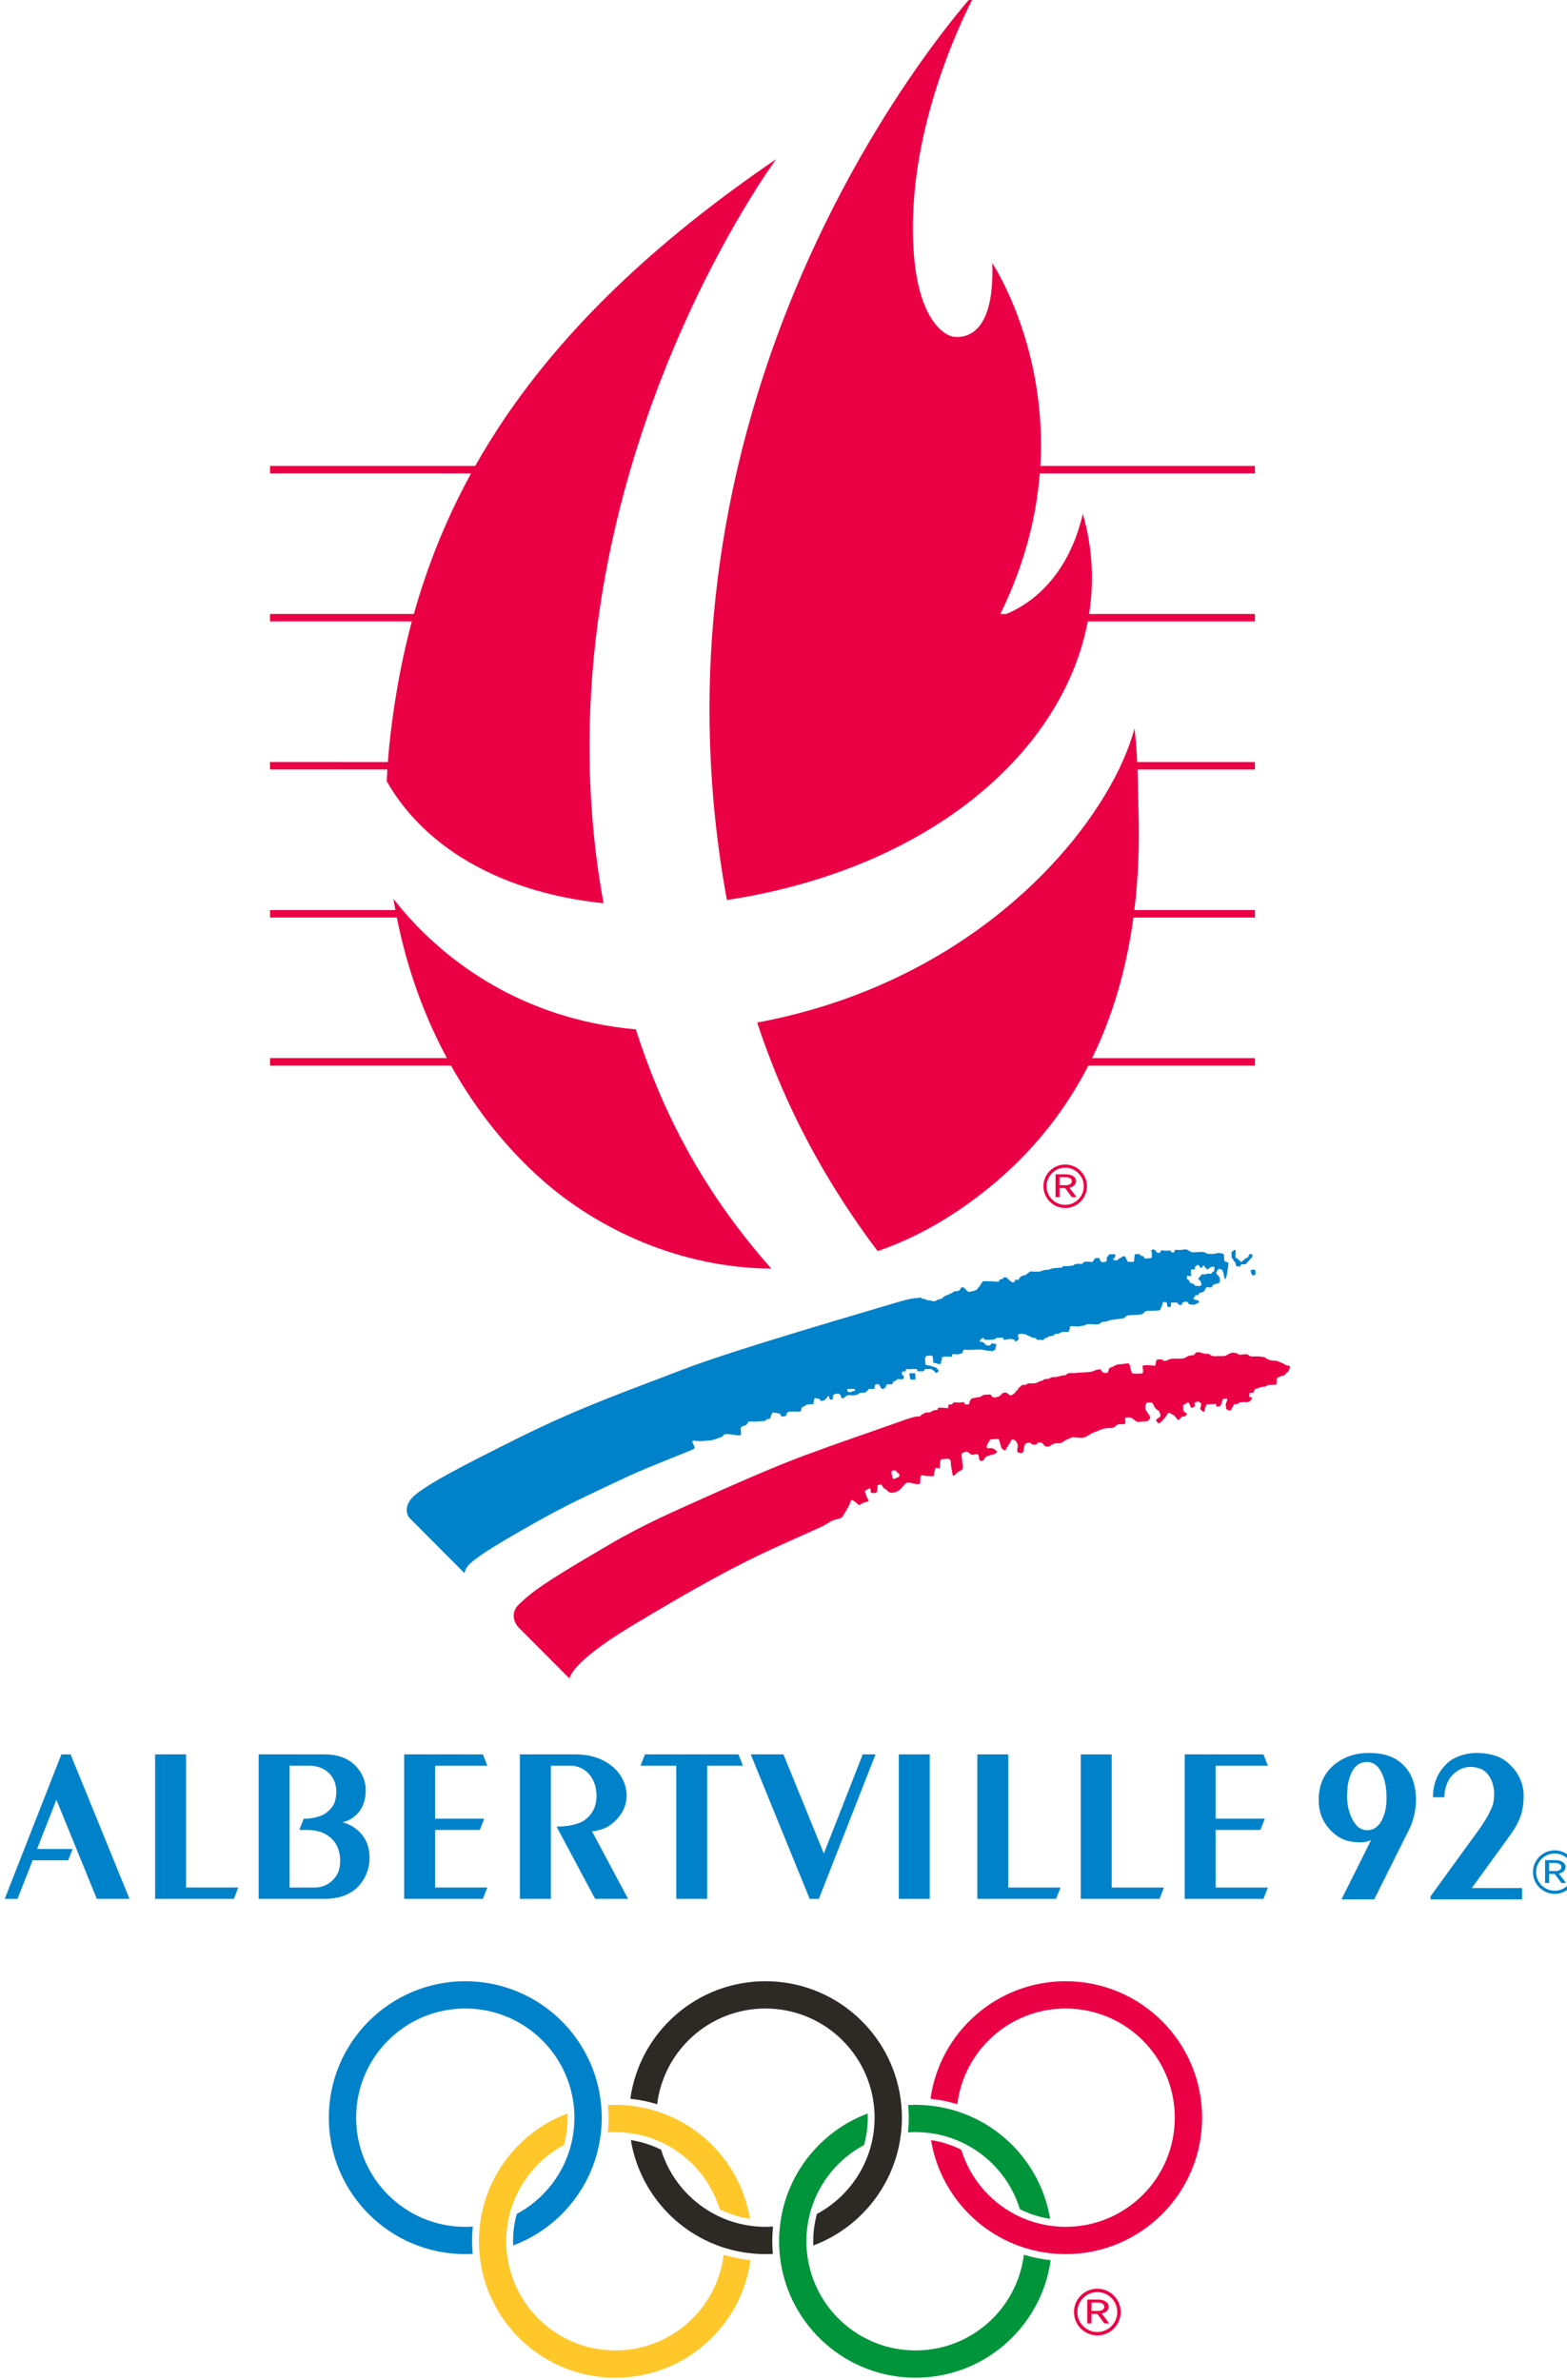 <?xml version="1.0" encoding="UTF-8" standalone="no"?>
<!-- Created with Inkscape (http://www.inkscape.org/) -->

<svg
   xmlns:dc="http://purl.org/dc/elements/1.1/"
   xmlns:cc="http://creativecommons.org/ns#"
   xmlns:rdf="http://www.w3.org/1999/02/22-rdf-syntax-ns#"
   xmlns:svg="http://www.w3.org/2000/svg"
   xmlns="http://www.w3.org/2000/svg"
   xmlns:sodipodi="http://sodipodi.sourceforge.net/DTD/sodipodi-0.dtd"
   xmlns:inkscape="http://www.inkscape.org/namespaces/inkscape"
   width="50.464mm"
   height="76.65mm"
   viewBox="0 0 50.464 76.65"
   version="1.1"
   id="svg8"
   inkscape:version="0.92.4 (5da689c313, 2019-01-14)"
   sodipodi:docname="1992_Winter_Olympics_logo.svg">
  <defs
     id="defs2">
    <style
       id="style70">.cls-1{fill:#c12a21;}.cls-2{fill:#1e1712;}</style>
    <style
       id="style272">.cls-1{fill:#6dac3b;}.cls-2{fill:#dd463c;}.cls-3{fill:#f3cc23;}.cls-4{fill:#0090da;}.cls-5{fill:#1e1712;}.cls-6{fill:#001388;}.cls-7{fill:#fff;}</style>
    <clipPath
       id="clipPath580"
       clipPathUnits="userSpaceOnUse">
      <path
         inkscape:connector-curvature="0"
         id="path578"
         d="M 0,896.65 H 1668.95 V 0 H 0 Z" />
    </clipPath>
    <clipPath
       id="clipPath609"
       clipPathUnits="userSpaceOnUse">
      <path
         inkscape:connector-curvature="0"
         id="path607"
         d="M 0,896.65 H 1668.95 V 0 H 0 Z" />
    </clipPath>
    <clipPath
       id="clipPath621"
       clipPathUnits="userSpaceOnUse">
      <path
         inkscape:connector-curvature="0"
         id="path619"
         d="M 0,896.65 H 1668.95 V 0 H 0 Z" />
    </clipPath>
    <clipPath
       id="clipPath953"
       clipPathUnits="userSpaceOnUse">
      <path
         inkscape:connector-curvature="0"
         id="path951"
         d="M 0,1829.696 H 1668.95 V 0 H 0 Z" />
    </clipPath>
    <clipPath
       id="clipPath965"
       clipPathUnits="userSpaceOnUse">
      <path
         inkscape:connector-curvature="0"
         id="path963"
         d="M 0,1829.696 H 1668.95 V 0 H 0 Z" />
    </clipPath>
    <clipPath
       id="clipPath1114"
       clipPathUnits="userSpaceOnUse">
      <path
         inkscape:connector-curvature="0"
         id="path1112"
         d="M 0,1829.696 H 1668.95 V 0 H 0 Z" />
    </clipPath>
    <clipPath
       id="clipPath1130"
       clipPathUnits="userSpaceOnUse">
      <path
         inkscape:connector-curvature="0"
         id="path1128"
         d="M 0,1829.696 H 1668.95 V 0 H 0 Z" />
    </clipPath>
    <clipPath
       id="clipPath2165"
       clipPathUnits="userSpaceOnUse">
      <path
         inkscape:connector-curvature="0"
         id="path2163"
         d="M 0,1829.696 H 1668.95 V 0 H 0 Z" />
    </clipPath>
    <clipPath
       id="clipPath2181"
       clipPathUnits="userSpaceOnUse">
      <path
         inkscape:connector-curvature="0"
         id="path2179"
         d="M 0,1829.696 H 1668.95 V 0 H 0 Z" />
    </clipPath>
  </defs>
  <sodipodi:namedview
     id="base"
     pagecolor="#ffffff"
     bordercolor="#666666"
     borderopacity="1.0"
     inkscape:pageopacity="0.0"
     inkscape:pageshadow="2"
     inkscape:zoom="2.56"
     inkscape:cx="131.9244"
     inkscape:cy="140.77013"
     inkscape:document-units="mm"
     inkscape:current-layer="g1106"
     showgrid="false"
     fit-margin-top="0"
     fit-margin-left="0"
     fit-margin-right="0"
     fit-margin-bottom="0"
     inkscape:window-width="1920"
     inkscape:window-height="1001"
     inkscape:window-x="-9"
     inkscape:window-y="-9"
     inkscape:window-maximized="1" />
  <g
     inkscape:label="Capa 1"
     inkscape:groupmode="layer"
     id="layer1"
     transform="translate(-77.204,-159.288)">
    <g
       transform="matrix(0.353,0,0,-0.353,-85.311,332.707)"
       inkscape:label="Lake Placid"
       id="g601">
      <g
         transform="matrix(0.782,0,0,0.782,569.687,-458.017)"
         inkscape:label="Sarajevo LOGO"
         id="g945">
        <g
           transform="matrix(0.192,0,0,0.192,-210.018,896.728)"
           inkscape:label="Calgary LOGO"
           id="g1106">
          <g
             transform="matrix(0.914,0,0,0.914,87.514,67.724)"
             inkscape:label="Albertville LOGO"
             id="g2157">
            <g
               transform="translate(349.858,496.747)"
               id="g2171">
              <path
                 inkscape:connector-curvature="0"
                 id="path2173"
                 style="fill:#0082ca;fill-opacity:1;fill-rule:nonzero;stroke:none"
                 d="m 0,0 h -23.625 l -10.067,-25.67 -8.508,0.014 37.669,96.051 H 1.592 L 40.763,-25.657 19.035,-25.663 8.569,0 5.507,7.509 -7.842,40.243 -20.68,7.509 H 2.945 Z" />
            </g>
            <g
               id="g2175">
              <g
                 clip-path="url(#clipPath2181)"
                 id="g2177">
                <g
                   transform="translate(506.436,524.405)"
                   id="g2183">
                  <path
                     inkscape:connector-curvature="0"
                     id="path2185"
                     style="fill:#0082ca;fill-opacity:1;fill-rule:nonzero;stroke:none"
                     d="m 0,0 h 1.869 c 3.075,0 9.514,1.386 12.381,3.378 2.615,1.818 6.116,5.066 6.835,9.516 0,0 2.927,10.406 -4.418,17.479 -3.422,3.296 -7.903,4.795 -12.834,4.854 H -9.377 V 0 -7.507 -45.799 h 16.65 c 10.463,0 15.979,8.681 16.477,13.094 0,0 3.013,12.805 -6.349,20.411 -3.985,3.238 -8.36,4.692 -15.366,4.787 L -2.945,-7.51 Z M 38.309,-42.642 C 32.983,-49.758 24.792,-53.314 13.74,-53.314 H -29.952 V 42.737 H 13.74 c 9.682,0 17.023,-3.025 22.027,-9.072 3.63,-4.448 5.552,-9.473 5.446,-15.074 C 40.862,0 25.741,-2.381 25.741,-2.381 c 0,0 9.882,-2.001 15.109,-11.445 2.037,-3.682 2.905,-7.827 2.905,-12.274 0,-6.048 -1.816,-11.562 -5.446,-16.542" />
                </g>
                <g
                   transform="translate(684.669,520.112)"
                   id="g2187">
                  <path
                     inkscape:connector-curvature="0"
                     id="path2189"
                     style="fill:#0082ca;fill-opacity:1;fill-rule:nonzero;stroke:none"
                     d="m 0,0 c 5.467,1.192 8.604,2.733 11.745,6.248 3.139,3.513 4.678,7.917 4.678,13.432 0,2.045 -0.357,4.329 -0.892,6.464 -1.839,6.63 -6.798,12.705 -15.617,13.381 L -13.96,39.521 V -49.021 H -34.541 V 47.03 H 2.325 c 11.944,0 20.608,-3.927 26.58,-9.798 4.824,-4.801 7.53,-11.29 7.53,-17.513 0,-5.603 -2.03,-10.718 -6.087,-15.342 -2.144,-2.4 -4.422,-4.269 -6.834,-5.603 -2.411,-1.334 -7.357,-2.868 -10.113,-2.868 l 24.01,-44.927 H 15.503 l -25.665,48.025 c 0,0 6.315,0.1 10.162,0.996" />
                </g>
                <g
                   transform="translate(754.081,471.09)"
                   id="g2191">
                  <path
                     inkscape:connector-curvature="0"
                     id="path2193"
                     style="fill:#0082ca;fill-opacity:1;fill-rule:nonzero;stroke:none"
                     d="m 0,0 v 88.547 h -23.741 l 2.943,7.505 h 62.184 l 2.943,-7.505 H 20.583 L 20.584,0 Z" />
                </g>
                <path
                   inkscape:connector-curvature="0"
                   id="path2195"
                   style="fill:#0082ca;fill-opacity:1;fill-rule:nonzero;stroke:none"
                   d="m 922.613,471.09 h -20.579 v 96.052 h 20.579 z" />
                <g
                   transform="translate(1078.303,478.606)"
                   id="g2197">
                  <path
                     inkscape:connector-curvature="0"
                     id="path2199"
                     style="fill:#0082ca;fill-opacity:1;fill-rule:nonzero;stroke:none"
                     d="m 0,0 -2.943,-7.505 -52.36,-0.011 v 96.052 h 20.575 V 0 Z" />
                </g>
                <g
                   transform="translate(1244.619,523.876)"
                   id="g2201">
                  <path
                     inkscape:connector-curvature="0"
                     id="path2203"
                     style="fill:#0082ca;fill-opacity:1;fill-rule:nonzero;stroke:none"
                     d="m 0,0 c -0.001,-0.005 -0.002,-0.009 -0.002,-0.013 l 0.006,0.012 z" />
                </g>
                <g
                   transform="translate(1213.55,516.717)"
                   id="g2205">
                  <path
                     inkscape:connector-curvature="0"
                     id="path2207"
                     style="fill:#0082ca;fill-opacity:1;fill-rule:nonzero;stroke:none"
                     d="m 0,0 c -3.501,0 -6.3,1.564 -8.4,4.692 -3.413,4.901 -5.119,11.053 -5.119,18.459 l 0.394,6.257 c 1.749,10.637 5.992,15.955 12.731,15.955 3.498,0 6.3,-1.564 8.401,-4.692 3.149,-4.59 4.724,-11.055 4.724,-19.398 C 12.731,14.493 11.288,8.967 8.4,4.692 6.124,1.564 3.324,0 0,0 m 27.681,0.368 c 3.574,6.778 4.635,15.314 4.635,19.574 0,9.992 -2.779,17.772 -8.337,23.342 -2.889,2.828 -6.188,4.885 -9.892,6.168 -3.707,1.28 -8.153,1.922 -13.34,1.922 -8.152,0 -15.228,-2.211 -21.23,-6.631 -7.931,-5.748 -11.895,-13.971 -11.895,-24.668 0,-6.631 1.778,-12.334 5.336,-17.107 1.926,-2.566 4.112,-4.732 6.559,-6.499 4.518,-3.273 8.637,-4.128 13.927,-4.481 3.014,-0.201 6.218,0.202 8.994,1.437 l -19.686,-39.396 h 4.878 16.895 z" />
                </g>
                <g
                   transform="translate(1316.411,478.256)"
                   id="g2209">
                  <path
                     inkscape:connector-curvature="0"
                     id="path2211"
                     style="fill:#0082ca;fill-opacity:1;fill-rule:nonzero;stroke:none"
                     d="m 0,0 v -7.51 h -60.85 v 2.078 l 33.127,45.682 c 1.971,2.926 5.158,7.878 5.993,9.918 2.256,4.569 2.745,5.795 3.06,10.975 0.538,8.858 -3.561,16.19 -9.162,18.223 -6.525,2.37 -13.373,1.338 -18.834,-4.625 -5.242,-5.722 -5.061,-14.376 -5.061,-14.376 h -7.469 c 0,0 -1.112,13.326 9.744,22.958 4.694,4.165 12.232,6.487 18.931,6.521 6.904,0.036 12.439,-1.57 14.882,-2.671 3.967,-1.788 6.046,-3.554 8.474,-6.13 4.91,-4.797 8.17,-11.979 8.17,-19.174 0,-5.151 -0.477,-10.558 -2.675,-15.797 -0.91,-2.399 -2.933,-5.905 -5.055,-9.192 L -33.469,0 Z" />
                </g>
                <g
                   transform="translate(1009.555,478.606)"
                   id="g2213">
                  <path
                     inkscape:connector-curvature="0"
                     id="path2215"
                     style="fill:#0082ca;fill-opacity:1;fill-rule:nonzero;stroke:none"
                     d="m 0,0 -2.943,-7.505 -52.36,-0.011 v 96.052 h 20.575 V 0 Z" />
                </g>
                <g
                   transform="translate(462.94,478.611)"
                   id="g2217">
                  <path
                     inkscape:connector-curvature="0"
                     id="path2219"
                     style="fill:#0082ca;fill-opacity:1;fill-rule:nonzero;stroke:none"
                     d="m 0,0 -2.943,-7.505 -52.36,-0.01 v 96.051 h 20.575 V 0 Z" />
                </g>
                <g
                   transform="translate(1112.681,516.894)"
                   id="g2221">
                  <path
                     inkscape:connector-curvature="0"
                     id="path2223"
                     style="fill:#0082ca;fill-opacity:1;fill-rule:nonzero;stroke:none"
                     d="m 0,0 29.724,0.006 2.943,7.505 H 0 V 42.737 H 34.728 L 31.785,50.241 0,50.248 h -20.575 v -96.052 l 52.36,0.011 2.943,7.505 H 0 Z" />
                </g>
                <g
                   transform="translate(593.777,516.899)"
                   id="g2225">
                  <path
                     inkscape:connector-curvature="0"
                     id="path2227"
                     style="fill:#0082ca;fill-opacity:1;fill-rule:nonzero;stroke:none"
                     d="m 0,0 29.724,0.006 2.943,7.505 H 0 V 42.737 H 34.728 L 31.785,50.241 0,50.248 h -20.575 v -96.051 l 52.36,0.01 2.943,7.505 H 0 Z" />
                </g>
                <g
                   transform="translate(867.997,541.485)"
                   id="g2229">
                  <path
                     inkscape:connector-curvature="0"
                     id="path2231"
                     style="fill:#0082ca;fill-opacity:1;fill-rule:nonzero;stroke:none"
                     d="m 0,0 10.066,25.669 8.508,-0.013 -37.669,-96.051 h -6.123 l -39.17,96.052 21.727,0.006 L -32.195,0 l 3.062,-7.509 13.35,-32.734 12.838,32.734 z" />
                </g>
                <g
                   transform="translate(901.887,751.589)"
                   id="g2233">
                  <path
                     inkscape:connector-curvature="0"
                     id="path2235"
                     style="fill:#eb0045;fill-opacity:1;fill-rule:nonzero;stroke:none"
                     d="m 0,0 c -0.896,-0.822 -0.631,0.042 -2.313,-1.078 -1.68,-1.121 -2.019,1.781 -2.019,1.781 -0.523,2.278 -0.895,3.524 1.235,3.599 2.13,0.074 1.148,-0.647 2.531,-1.58 C 0.815,1.787 0.896,0.821 0,0 m 258.743,74.016 c -2.267,0.378 -1.497,0.846 -3.81,1.694 -2.314,0.847 -2.526,1.315 -4.249,1.527 -1.725,0.211 -2.995,-0.046 -4.96,0.877 -1.967,0.922 -1.861,1.437 -3.464,1.649 -1.603,0.211 -3.146,0.483 -5.081,0.362 -1.936,-0.121 -3.448,-0.182 -4.325,0.696 -0.877,0.877 -1.815,0.968 -4.779,0.484 -2.964,-0.484 -1.663,0.877 -4.415,1.179 -2.753,0.303 -2.42,-0.03 -4.537,-0.998 -2.117,-0.967 -1.028,-1.21 -5.142,-1.179 -4.113,0.03 -5.141,-0.364 -6.563,0.695 -1.421,1.059 -1.603,0.727 -3.992,0.969 -2.389,0.241 -2.117,0.998 -4.386,0.907 -2.268,-0.091 -1.451,-0.454 -2.207,-1.422 -0.757,-0.968 -3.388,-0.363 -4.9,-1.361 -1.512,-0.998 -1.694,-1.33 -4.204,-1.451 -2.51,-0.122 -4.446,0.242 -6.835,-0.243 -2.39,-0.484 -1.906,-1.058 -3.75,-1.24 -1.845,-0.182 -0.847,1.059 -2.873,0.938 -2.027,-0.121 -2.905,0.514 -3.267,-2.087 -0.363,-2.601 -0.182,-2.057 -2.329,-1.906 -2.148,0.152 -6.594,0.455 -6.533,-0.513 0.06,-0.968 1.149,-4.901 -0.544,-4.84 -1.694,0.06 -2.964,-0.241 -4.598,-0.03 -1.633,0.212 -1.784,-0.665 -2.601,2.601 -0.816,3.267 -0.695,4.325 -2.389,4.144 -1.694,-0.182 -3.055,-0.485 -4.809,-0.575 -1.754,-0.09 -2.056,-0.09 -3.962,-1.209 -1.905,-1.12 -3.115,-0.727 -3.478,-2.118 -0.363,-1.391 -0.423,-2.51 -1.633,-2.45 -1.21,0.061 -2.269,-0.212 -3.236,1.452 -0.968,1.663 -1.15,0.938 -2.934,0.665 -1.784,-0.272 -1.725,-1.149 -6.079,-1.572 -4.356,-0.424 -4.779,-0.121 -7.531,-0.515 -2.752,-0.393 -5.354,0.303 -6.352,-0.695 -0.998,-0.998 -1.27,-0.907 -2.479,-0.968 -1.21,-0.06 -1.907,-0.423 -4.235,-0.937 -2.329,-0.515 -2.964,0.09 -4.234,-0.666 -1.271,-0.756 -1.543,-0.756 -3.297,-0.817 -1.754,-0.06 -0.847,-0.786 -3.024,-1.24 -2.178,-0.453 -1.875,-1.421 -5.203,-1.633 -3.327,-0.211 -2.903,0.484 -4.325,-0.544 -1.421,-1.029 -2.752,0.151 -3.78,-1.12 -1.028,-1.269 -1.361,-0.604 -1.996,-2.087 -0.635,-1.481 -1.392,-1.088 -1.663,-1.723 -0.273,-0.635 -0.121,-0.817 -1.24,-1.451 -1.12,-0.636 -0.877,-1.18 -2.269,-0.939 -1.392,0.242 -1.361,1.604 -3.024,1.664 -1.664,0.061 -1.664,0.152 -3.025,-1.24 -1.361,-1.392 -1.482,-1.331 -2.632,-1.572 -1.148,-0.242 -1.663,-0.545 -2.842,-0.152 -1.18,0.393 -0.756,1.906 -2.33,1.754 -1.572,-0.151 -3.659,0.121 -4.838,-0.756 -1.18,-0.877 -1.633,-1.028 -2.51,-1.028 -0.878,0 -1.634,-0.454 -3.055,-0.575 -1.422,-0.121 -1.603,-0.241 -2.359,-1.512 -0.756,-1.27 -0.303,-2.783 -1.573,-2.722 -1.27,0.06 -2.027,-0.393 -2.359,0.877 -0.333,1.27 -1.21,0.272 -2.964,0.332 -1.755,0.061 -4.204,0.515 -4.628,-0.332 -0.424,-0.847 -0.483,-0.877 -1.361,-0.847 -0.877,0.03 -1.603,0.121 -1.693,-1.179 -0.091,-1.301 0.333,-1.482 -2.118,-1.21 -2.45,0.272 -4.778,0.362 -4.838,-0.182 -0.061,-0.544 0.211,-1.119 -1.15,-1.179 -1.361,-0.061 -1.693,-0.182 -3.085,-1.029 -1.391,-0.846 -1.361,-0.543 -2.812,-0.543 -1.452,0 -1.936,-0.636 -3.388,-1.362 -1.452,-0.725 -0.786,-1.361 -1.784,-1.301 -0.998,0.061 -1.785,-0.06 -3.479,-0.362 -1.693,-0.303 -10.721,-3.418 -16.8,-5.641 -6.08,-2.223 -34.283,-11.84 -55.817,-19.826 -21.535,-7.984 -52.868,-21.896 -69.2,-29.276 -16.332,-7.38 -37.625,-16.453 -60.732,-30.003 -23.106,-13.55 -43.31,-25.526 -52.625,-33.148 -9.315,-7.622 -9.964,-9.13 -10.691,-11.508 -1,-3.27 -0.252,-7.42 3.212,-10.897 3.464,-3.477 33.486,-33.613 33.486,-33.613 0,0 0.185,10.167 40.834,34.665 40.649,24.498 69.321,40.286 94,51.537 24.68,11.251 31.213,13.791 34.963,15.908 3.75,2.118 3.69,2.662 7.32,3.63 3.628,0.968 3.507,0.514 5.292,3.358 1.785,2.842 3.146,5.261 3.72,6.592 0.574,1.331 0.907,3.57 2.269,2.752 1.36,-0.816 3.115,-2.297 3.719,-2.873 0.606,-0.574 1.089,0.091 2.542,0.968 1.451,0.877 4.959,0.925 4.083,2.08 -0.877,1.156 -1.513,3.153 -1.936,4.362 -0.424,1.21 -1.028,1.694 1.119,2.722 2.147,1.029 2.056,0.998 2.237,-0.241 0.182,-1.24 -0.453,-2.238 1.786,-2.117 2.237,0.121 2.388,0 2.721,2.479 0.333,2.481 -0.575,2.662 1.059,2.994 1.633,0.333 1.331,0.666 2.42,-1.119 1.088,-1.784 2.177,-1.602 3.689,-3.296 1.512,-1.694 5.445,-0.937 8.045,1.421 2.602,2.36 3.206,5.081 6.231,4.386 3.024,-0.695 6.925,-1.724 7.016,-0.151 0.091,1.573 0.03,4.113 0.378,4.597 0.349,0.484 0.832,0.605 1.497,0.423 0.666,-0.181 2.299,-0.469 4.477,-0.499 2.178,-0.03 2.752,-0.483 2.812,0.938 0.061,1.422 0.499,2.737 0.757,3.584 0.257,0.847 0.287,1.074 1.391,0.892 1.104,-0.181 1.573,-1.527 1.844,1.891 0.273,3.417 -0.03,3.992 2.572,4.083 2.6,0.091 4.596,0.695 4.627,-2.269 0.03,-2.964 0.878,-5.837 1.089,-7.592 0.211,-1.753 0.605,-1.844 2.753,0.333 2.147,2.178 4.143,1.573 4.113,4.265 -0.03,2.692 -1.573,8.861 -0.182,9.285 1.391,0.423 2.419,1.603 4.083,0.242 1.663,-1.361 1.512,-1.542 3.115,-1.421 1.603,0.121 1.936,0.846 3.146,0.03 1.21,-0.817 -0.212,-4.204 2.238,-4.144 2.449,0.061 1.361,1.966 3.659,3.025 2.299,1.058 2.904,0.695 4.9,1.542 1.996,0.847 2.541,1.603 0.181,3.055 -2.359,1.452 -3.115,0.756 -4.234,0.696 -1.119,-0.061 -1.512,1.179 -0.091,3.538 1.422,2.359 1.119,2.541 3.57,2.541 2.449,0 3.387,1.149 4.083,-1.422 0.695,-2.57 0.967,-4.688 2.298,-5.383 1.33,-0.696 1.467,-1.074 2.352,0.695 0.884,1.77 1.701,2.745 2.336,3.857 0.635,1.111 0.658,2.586 2.382,1.95 1.723,-0.635 1.883,-1.481 2.426,-2.661 0.545,-1.18 0.212,-2.329 0,-3.751 -0.21,-1.421 -0.09,-2.147 1.846,-2.449 1.936,-0.303 2.087,0.604 2.449,2.42 0.364,1.814 0.091,3.78 2.541,4.384 2.45,0.606 1.3,-0.816 4.023,-1.21 2.722,-0.392 1.663,1.422 4.174,1.453 2.509,0.03 1.935,-2.511 4.566,-2.752 2.632,-0.243 2.087,1.058 4.84,1.905 2.752,0.847 3.326,-0.575 5.928,1.24 2.6,1.815 2.147,1.089 4.325,2.268 2.177,1.179 2.994,0.666 5.897,0.484 2.904,-0.182 3.388,-0.303 6.11,1.21 2.721,1.512 1.693,1.36 4.899,2.57 3.206,1.21 5.081,2.269 7.592,2.541 2.51,0.273 3.871,-0.333 5.564,0.908 1.695,1.24 1.059,1.723 3.812,1.754 2.752,0.03 2.752,-0.393 3.266,0.967 0.514,1.362 -1.421,3.539 1.331,3.509 2.752,-0.03 2.51,0 4.869,-1.845 2.359,-1.845 2.843,-1.028 4.93,-0.817 2.087,0.212 3.387,-0.332 4.567,1.089 1.179,1.422 1.028,1.846 -0.605,4.234 -1.633,2.39 -2.087,2.541 -1.694,5.081 0.394,2.541 1.513,2.178 2.783,2.208 1.27,0.031 1.815,0.152 2.903,-2.449 1.089,-2.601 2.783,-2.087 3.69,-4.113 0.907,-2.027 0.727,-2.814 -0.514,-3.6 -1.24,-0.786 -2.299,-1.27 -1.452,-2.511 0.847,-1.239 1.604,-1.693 3.146,-0.029 1.543,1.663 2.541,2.48 3.478,4.203 0.938,1.725 1.633,1.967 2.419,1.271 0.787,-0.696 2.117,-0.726 3.358,-2.238 1.24,-1.512 1.633,-2.692 2.662,-1.785 1.028,0.908 0.71,0.984 1.572,1.618 0.862,0.635 1.376,-0.151 2.646,0.877 1.271,1.029 1.089,1.075 -0.196,2.073 -1.286,0.998 -1.482,0.71 -1.482,2.827 0,2.117 -0.439,2.087 1.255,2.767 1.694,0.681 1.876,1.8 2.541,0.727 0.665,-1.074 1.315,-3.569 2.01,-3.176 0.697,0.393 2.194,0.514 1.982,1.618 -0.212,1.104 -0.756,1.89 0.635,2.193 1.391,0.303 1.557,0.59 2.375,0 0.816,-0.59 1.315,-0.545 1.103,-2.117 -0.212,-1.574 -1.149,-2.087 0.151,-3.312 1.301,-1.226 1.996,-1.527 2.208,-0.121 0.211,1.406 0.544,2.147 0.862,3.009 0.318,0.862 0.197,1.165 1.921,1.089 1.723,-0.076 2.404,0.212 3.357,0.106 0.952,-0.106 1.512,0.711 1.527,-0.56 0.015,-1.27 0.378,-1.119 1.391,-1.013 1.014,0.106 1.21,-0.393 2.178,1.905 0.968,2.299 0.242,3.206 2.087,3.252 1.844,0.045 2.042,0.121 1.588,-1.286 -0.454,-1.406 -1.089,-1.845 -0.772,-3.841 0.318,-1.996 0.03,-1.845 1.286,-2.359 1.255,-0.514 2.223,-0.469 2.419,0.469 0.197,0.938 0.757,1.195 1.165,2.102 0.408,0.907 -0.015,1.134 1.225,1.225 1.24,0.09 1.27,-0.061 2.374,0.696 1.104,0.756 1.165,0.635 2.888,0.756 1.724,0.121 1.77,-0.182 3.13,0 1.362,0.181 1.287,0.393 1.8,0.862 0.515,0.469 1.452,1.738 0.665,2.253 -0.786,0.514 -1.693,-0.212 -1.33,1.481 0.362,1.695 -0.469,1.483 0.877,1.604 1.346,0.121 1.588,-0.636 2.269,1.255 0.68,1.89 1.527,1.301 2.54,1.693 1.013,0.394 1.074,0.741 2.979,0.969 1.905,0.227 1.875,-0.121 2.948,0.77 1.075,0.893 2.723,0.348 4.734,0.576 2.012,0.226 1.648,-0.258 1.769,2.661 0.121,2.919 0.742,1.89 2.481,2.888 1.738,0.999 2.54,0.166 3.372,1.542 0.832,1.376 1.86,1.256 2.42,2.874 0.558,1.618 1.421,2.45 -0.848,2.828" />
                </g>
                <g
                   transform="translate(909.434,817.879)"
                   id="g2237">
                  <path
                     inkscape:connector-curvature="0"
                     id="path2239"
                     style="fill:#0082ca;fill-opacity:1;fill-rule:nonzero;stroke:none"
                     d="M 0,0 C 0,0 -0.092,0.854 -0.254,1.339 -0.415,1.823 -0.716,2.123 -0.127,2.377 0.462,2.631 0.716,2.839 1.478,2.7 2.238,2.562 2.238,2.47 2.793,2.585 3.347,2.7 3.485,2.631 3.531,1.984 3.577,1.339 3.692,0.346 3.692,-0.254 3.692,-0.854 3.963,-1.164 3.484,-1.4 3.138,-1.571 2.77,-1.547 2.146,-1.615 1.523,-1.685 1.136,-1.662 0.729,-1.512 0.412,-1.395 0.08,-1.538 0,0" />
                </g>
                <g
                   transform="translate(1111.448,888.347)"
                   id="g2241">
                  <path
                     inkscape:connector-curvature="0"
                     id="path2243"
                     style="fill:#0082ca;fill-opacity:1;fill-rule:nonzero;stroke:none"
                     d="m 0,0 c -0.238,-0.578 -0.964,-0.261 -1.281,-1.077 -0.318,-0.817 -0.394,-0.662 -2.012,-0.526 -1.617,0.136 -1.603,-0.363 -2.223,-0.544 -0.62,-0.182 -0.665,0.09 -1.814,0.105 -1.149,0.016 -0.983,-0.483 -1.497,-1.27 -0.515,-0.786 -0.814,-0.23 -0.988,-0.814 -0.176,-0.584 -0.853,-1.427 0.188,-1.809 1.04,-0.382 0.531,-0.276 1.147,-1.89 0.616,-1.614 0.254,-1.338 -0.425,-1.784 -0.68,-0.446 -1.508,-0.276 -2.655,-0.17 -1.147,0.106 -1.019,0.212 -1.487,0.637 -0.467,0.425 -0.117,0.956 -1.21,0.934 -0.736,-0.015 -1.274,0.489 -1.274,0.489 -0.323,0.424 -0.744,0.767 -0.892,1.379 -0.147,0.612 -0.298,0.579 -0.873,0.699 -0.574,0.121 -0.499,0.318 -0.604,1.709 -0.107,1.391 0.846,0.757 1.798,0.681 0.954,-0.076 0.802,-0.166 0.968,0.892 0.167,1.059 -0.287,0.741 -0.12,2.404 0.166,1.664 0.968,1.089 2.117,1.15 1.149,0.06 0.401,0.37 0.571,1.289 0.17,0.919 0.34,0.329 0.862,1.021 0.521,0.692 0.6,0.363 1.281,0.578 0.681,0.216 0.488,-0.079 1.01,-1.009 0.521,-0.93 0.249,-0.658 1.327,-0.692 1.077,-0.034 -0.012,1.066 1.043,1.225 1.055,0.159 0.665,-0.325 1.21,-0.93 0.544,-0.605 0.378,-0.983 1.073,-1.15 0.697,-0.166 0.757,-0.423 1.21,-0.029 0.454,0.393 0.303,0.423 1.044,0.892 0.74,0.468 0.847,0.362 1.845,0.544 C 0.337,3.115 0.337,3.373 0.397,1.845 0.458,0.318 0.238,0.579 0,0 m -238.629,-79.45 c -0.017,-0.508 -1.101,-0.068 -1.831,-0.407 -0.728,-0.339 -0.627,-0.916 -1.271,-0.61 -0.644,0.304 -1.221,0.271 -1.221,0.271 -0.77,0.104 -0.593,0.39 -0.645,1.085 -0.05,0.695 0.187,0.984 0.933,0.909 0.746,-0.074 0.61,-0.146 1.695,-0.079 1.086,0.069 1.001,0.136 1.798,0 0.797,-0.135 0.56,-0.661 0.542,-1.169 M 9.38,5.958 C 8.896,6.004 8.178,6.125 7.543,6.556 6.907,6.987 6.896,6.783 6.851,7.849 6.806,8.915 6.907,8.983 6.783,9.833 6.658,10.684 7.146,11.285 6.216,11.478 5.285,11.671 5.479,11.947 4.359,12.007 3.24,12.068 2.575,12.128 1.638,11.901 0.7,11.675 0.503,11.493 -0.843,11.523 c -1.345,0.031 -2.956,-0.26 -3.875,0.295 -0.919,0.556 -1.622,1.021 -3.47,0.998 -1.849,-0.023 -3.542,-0.128 -4.33,-0.189 -0.786,-0.06 -2.117,-0.196 -2.752,0.303 -0.634,0.499 -1.572,0.68 -2.041,1.134 -0.468,0.454 -1.119,0.567 -2.866,0.317 -1.746,-0.249 -2.596,-0.317 -3.481,-0.272 -0.885,0.046 -1.963,0.488 -2.371,-0.453 -0.408,-0.942 -0.249,-1.331 -1.247,-1.286 -0.998,0.046 -0.749,0.186 -1.101,0.764 -0.352,0.578 -0.499,0.624 -1.384,0.578 -0.885,-0.045 -2.188,-0.147 -3.262,-0.026 -1.074,0.121 -1.89,0.68 -2.389,-0.65 -0.499,-1.331 -1.618,-0.802 -2.526,-0.469 -0.907,0.332 -0.015,1.089 -1.346,1.573 -1.33,0.484 -0.907,0.393 -1.875,0.015 -0.968,-0.378 0,-0.968 -0.075,-2.314 -0.077,-1.346 0.317,-2.344 -0.166,-2.828 -0.485,-0.484 -0.969,-0.423 -2.375,-0.499 -1.407,-0.076 -1.815,-0.559 -2.631,0.635 -0.817,1.195 -0.605,0.998 -1.663,1.104 -1.059,0.106 -0.772,0.514 -1.105,0.923 -0.333,0.408 -0.499,0.211 -1.86,0.181 -1.361,-0.03 -1.489,0.62 -1.784,-2.17 -0.295,-2.79 0.159,-3.107 -1.792,-2.972 -1.951,0.137 -2.314,-0.748 -3.312,1.384 -0.998,2.132 -0.816,2.427 -1.974,2.382 -1.157,-0.045 -0.975,-0.885 -2.404,-1.248 -1.429,-0.362 -0.885,-0.839 -1.519,-1.202 -0.636,-0.363 -0.794,-0.363 -1.657,-0.227 -0.862,0.136 -1.747,-0.068 -1.315,0.907 0.431,0.976 0.839,-0.022 1.02,1.089 0.182,1.112 0.839,1.996 -0.204,2.019 -1.044,0.023 -1.723,-0.181 -2.745,-0.113 -1.02,0.068 -1.043,0.045 -1.202,-0.704 -0.158,-0.748 -0.885,-0.045 -1.134,-1.337 -0.25,-1.293 0.091,-1.679 -0.272,-2.314 -0.362,-0.636 -0.318,-0.499 -0.976,-0.704 -0.657,-0.204 -1.428,-0.113 -2.291,-0.022 -0.861,0.09 -0.249,0.499 -0.998,1.292 -0.748,0.794 0.121,1.143 -0.831,1.279 -0.953,0.136 -1.543,-0.016 -1.996,-0.061 -0.454,-0.045 -0.59,0.121 -0.848,-0.514 -0.256,-0.635 -0.317,-0.62 -0.74,-0.681 -0.424,-0.06 0.445,-1.27 -1.232,-1.27 -1.679,0 -2.201,0.318 -3.313,0.205 -1.111,-0.114 -1.746,0 -2.495,-0.999 -0.748,-0.998 -1.247,-0.272 -3.924,-0.499 -2.676,-0.227 -1.293,-0.975 -3.175,-1.179 -1.883,-0.204 -3.925,-0.409 -5.286,-0.341 -1.361,0.068 -1.179,-0.986 -1.848,-0.998 -0.67,-0.011 -4.412,-0.204 -5.819,-0.453 -1.406,-0.25 -1.361,-0.635 -2.563,-0.84 -1.202,-0.204 -2.042,0.023 -3.924,-0.589 -1.883,-0.613 -1.702,-0.794 -3.856,-0.772 -2.156,0.023 -1.929,-0.068 -3.289,0.068 -1.362,0.137 -1.044,0.272 -2.519,-0.816 -1.474,-1.089 -1.277,-1.467 -2.487,-1.664 -1.21,-0.196 -1.18,-0.181 -2.087,-0.665 -0.907,-0.484 -0.59,-0.423 -1.346,-1.149 -0.756,-0.726 0.136,-1.161 -0.85,-1.172 -0.988,-0.012 -1.952,0.181 -2.053,-0.137 -0.103,-0.317 -0.182,-1.534 -0.907,-1.443 -0.727,0.09 -1.301,-0.333 -1.513,0.12 -0.212,0.454 -0.741,0.424 -1.194,1.044 -0.455,0.62 -0.984,0.589 -1.376,1.179 -0.394,0.59 -0.258,0.605 -1.059,0.772 -0.802,0.166 -1.376,0.241 -1.846,-0.348 -0.468,-0.59 -0.604,-0.908 -1.572,-0.877 -0.968,0.03 -0.816,-0.303 -1.089,-0.983 -0.272,-0.681 -0.091,-0.62 -2.299,-0.514 -2.208,0.106 -3.175,0.226 -4.944,0.211 -1.77,-0.015 -3.705,0.288 -3.947,-0.393 -0.242,-0.681 -0.908,-1.059 -1.528,-2.374 -0.62,-1.316 -1.044,-0.817 -1.678,-2.11 -0.635,-1.293 -0.635,-0.635 -1.861,-1.315 -1.224,-0.681 -0.679,-0.114 -2.154,-0.522 -1.475,-0.409 -1.596,-0.559 -2.155,-0.181 -0.56,0.377 -0.908,0.211 -1.331,1.043 -0.423,0.832 -0.908,0.544 -1.255,1.165 -0.348,0.619 -0.56,0.543 -1.195,0.574 -0.635,0.03 -0.877,0.136 -1.406,-0.801 -0.529,-0.938 -0.151,-1.165 -1.785,-1.573 -1.633,-0.408 -2.631,0.045 -3.055,-0.636 -0.423,-0.68 -1.156,-0.68 -2.449,-1.406 -1.293,-0.726 -2.563,-0.862 -3.721,-1.701 -1.156,-0.839 -0.952,-1.225 -2.517,-1.633 -1.566,-0.408 -1.247,-0.182 -2.699,-1.021 -1.453,-0.839 -2.019,-0.227 -3.516,0 -1.497,0.227 -2.11,0.023 -3.357,0.749 -1.248,0.725 -1.747,0 -2.746,0.816 -0.998,0.817 -1.202,0.386 -2.426,0.227 -1.225,-0.159 -4.061,0.114 -15.085,-3.289 -11.024,-3.403 -107.157,-31.076 -141.273,-44.324 -34.116,-13.247 -66.78,-24.316 -109.062,-45.367 -42.282,-21.051 -56.376,-28.793 -66.78,-36.294 -10.405,-7.5 -8.079,-14.747 -5.588,-17.247 l 36.371,-36.509 c 0,0 -0.022,3.132 4.04,6.764 4.061,3.632 10.035,7.502 16.009,11.23 5.973,3.727 25.021,14.713 33.248,19.188 8.226,4.477 20.203,10.647 27.946,14.276 7.743,3.629 24.196,11.614 33.632,15.727 9.436,4.113 21.7,8.938 26.555,10.889 4.854,1.95 7.848,3.22 10.162,4.128 2.313,0.907 0.907,2.495 0.454,3.63 -0.454,1.133 -1.679,2.721 1.497,2.222 3.175,-0.499 4.446,-0.22 7.531,0.095 3.084,0.313 3.81,0.178 6.034,1.13 2.222,0.953 3.674,0.771 4.899,2.404 1.225,1.634 5.49,0.499 7.758,0.228 2.268,-0.273 4.083,-0.998 4.037,1.224 -0.045,2.223 -0.725,2.994 0.273,4.128 0.998,1.135 2.767,0.454 3.81,2.087 1.044,1.634 0.364,1.634 3.222,1.497 2.858,-0.136 5.399,0.241 7.667,0.319 2.193,0.074 0.938,1.083 3.085,1.36 1.793,0.232 1.034,0.19 2.032,2.595 0.998,2.405 1.053,1.806 3.457,1.352 2.405,-0.454 2.314,0.045 2.813,-1.361 0.499,-1.406 1.542,-0.952 3.085,-0.59 1.542,0.363 -0.136,2.677 3.039,2.904 3.176,0.227 2.994,-0.091 5.218,0 2.222,0.09 2.087,0.136 2.359,1.678 0.272,1.543 0.272,0.817 2.268,2.133 1.996,1.315 1.361,0.725 3.357,1.043 1.996,0.318 2.359,-0.817 2.677,1.815 0.317,2.631 0.39,2.596 2.795,2.051 2.404,-0.544 0.724,-1.538 2.373,-1.554 1.648,-0.014 2.711,0.97 4.133,2.86 1.42,1.89 0.052,-1.976 2.245,-2.11 2.192,-0.133 0.159,2.994 2.222,3.675 2.698,0.889 3.742,0.173 4.243,-1.406 0.454,-1.429 0.786,-1.701 2.389,-0.764 1.603,0.938 0.582,1.263 2.896,1.535 2.313,0.272 0.794,-0.658 4.174,0.023 3.379,0.68 1.361,1.111 3.878,1.519 2.518,0.409 2.178,-0.317 3.788,0.908 1.611,1.225 0.227,1.86 3.063,1.724 2.835,-0.137 1.928,0 2.269,1.451 0.339,1.452 0.294,1.588 1.587,1.588 1.293,0 1.134,0.431 2.201,-1.633 1.065,-2.064 1.542,-1.633 3.016,-0.749 1.475,0.885 -0.159,2.457 2.518,2.419 2.677,-0.037 1.815,-0.604 2.518,0.553 0.703,1.157 0.635,1.588 1.724,1.679 1.089,0.091 0.839,1.202 2.019,1.202 1.179,0 3.72,-0.59 3.697,0.725 -0.023,1.317 0.431,1.293 -0.362,1.77 -0.794,0.477 -0.999,0.477 -0.75,1.543 0.25,1.065 0.273,1.02 0.908,1.065 0.635,0.046 1.588,-0.249 1.678,0.681 0.091,0.93 -0.158,1.021 1.997,0.816 2.155,-0.204 2.427,0.272 3.856,0.091 1.429,-0.181 1.452,0.228 1.679,-0.839 0.226,-1.066 0.68,-0.635 1.996,-0.612 1.315,0.023 1.459,-0.432 2.457,0.265 0.998,0.695 -0.635,1.255 1.86,1.164 2.495,-0.091 2.661,0.333 3.554,-0.378 0.892,-0.711 1.119,-0.394 1.905,-1.588 0.786,-1.194 1.15,-0.484 1.604,-0.061 0.453,0.424 1.511,0.53 0.725,1.271 -0.786,0.741 -0.968,1.603 -2.147,1.92 -1.18,0.318 -1.271,0.363 -2.344,0.817 -1.074,0.453 -2.359,0.363 -3.055,0.619 -0.696,0.258 -1.044,-0.332 -1.089,1.029 -0.045,1.361 -0.166,0.969 -0.211,2.254 -0.045,1.285 -0.348,1.36 0.242,1.905 0.59,0.544 0.014,1.149 1.678,1.103 1.664,-0.044 2.737,0.439 3.07,-0.574 0.333,-1.013 0.167,-1.315 0.333,-2.45 0.166,-1.134 -0.681,-1.603 1.134,-1.845 1.814,-0.242 1.179,-0.604 2.45,-0.604 1.27,0 1.588,-0.424 1.663,0.65 0.076,1.073 0.242,1.346 0.575,2.616 0.332,1.27 -0.636,1.346 1.981,1.587 2.616,0.243 4.529,-0.445 4.71,0.099 0.182,0.545 -0.43,1.61 1.248,1.61 1.678,0 1.361,-0.59 3.561,0 2.2,0.59 2.087,0.454 2.337,1.317 0.249,0.861 0.067,1.677 1.928,1.542 1.86,-0.136 3.425,-0.129 5.489,0.014 2.064,0.145 4.265,0.197 5.648,0 1.384,-0.196 0.908,-0.241 2.692,-0.499 1.785,-0.256 1.347,-0.135 2.555,-0.241 1.21,-0.106 1.861,-0.59 2.027,0.075 0.167,0.666 1.24,0.166 1.407,1.014 0.166,0.847 0.154,1.213 0.393,2.12 0.238,0.908 0.612,1.101 -0.204,1.282 -0.817,0.182 -1.18,0.386 -1.894,0.374 -0.715,-0.01 -0.953,0.409 -1.35,-0.521 -0.397,-0.93 -0.34,-0.942 -1.179,-0.749 -0.84,0.193 -1.362,-0.386 -2.212,0.488 -0.851,0.873 -0.307,0.578 -1.293,1.259 -0.987,0.681 -0.806,0.453 -1.6,0.601 -0.794,0.147 -1.077,0.023 -1.02,0.646 0.056,0.624 0.011,0.67 0.555,0.828 0.545,0.159 0.239,0.715 0.84,0.942 0.601,0.227 0.851,0.464 1.27,-0.17 0.42,-0.635 0.147,-0.715 1.327,-0.794 1.18,-0.079 1.769,-0.114 3.051,-0.012 1.282,0.102 1.622,-0.033 2.495,0.272 0.874,0.307 0.919,0.307 1.327,0.806 0.408,0.499 1.236,0.204 2.268,0.227 1.033,0.022 2.461,0.306 2.552,-0.397 0.091,-0.704 -0.238,-1.191 1.667,-0.806 1.906,0.386 3.04,0.613 4.038,0.295 0.998,-0.317 1.588,-0.022 1.928,-0.929 0.341,-0.908 0.953,-0.818 1.43,-0.137 0.476,0.681 1.247,0.432 1.02,1.656 -0.226,1.225 -0.839,2.54 0.25,2.699 1.088,0.16 1.588,0.659 2.744,0.182 1.158,-0.476 1.339,0.067 2.541,-0.703 1.203,-0.772 1.27,-0.477 2.586,-1.248 1.316,-0.772 1.633,-0.522 2.45,-0.681 0.816,-0.158 0.953,-0.18 1.52,-0.952 0.566,-0.771 1.134,-0.227 2.699,-0.295 1.565,-0.068 1.769,-0.521 2.019,0.158 0.249,0.681 0.181,0.704 1.384,0.998 1.202,0.295 0.884,0.432 1.792,0.909 0.907,0.475 0.998,0.226 2.404,0.544 1.406,0.317 1.066,0.832 1.747,1.179 0.68,0.348 1.708,-0.181 3.417,0.681 1.709,0.861 1.392,0.839 3.456,0.77 2.064,-0.067 1.973,-0.499 2.79,1.317 0.816,1.814 -0.636,2.473 1.973,2.473 2.609,0 3.138,-0.538 5.165,0 2.026,0.536 2.208,0.113 3.206,0.657 0.998,0.545 1.179,0.816 3.931,0.695 2.752,-0.12 4.9,-0.483 6.049,0.454 1.15,0.938 1.089,1.089 3.237,1.18 2.147,0.091 1.451,0.786 5.111,1.27 3.659,0.484 4.174,0.605 5.928,0.786 1.754,0.182 1.24,0 2.57,1.21 1.331,1.21 3.146,1.149 8.317,1.301 5.172,0.151 3.328,2.631 6.594,2.631 3.267,0 4.839,0.151 6.624,0.242 1.784,0.091 1.845,0.453 1.936,1.179 0.091,0.727 0.665,0.938 1.058,2.632 0.393,1.694 0.272,1.905 1.482,1.754 1.21,-0.151 1.512,0.424 1.694,-1.391 0.181,-1.815 0.332,-1.785 1.058,-1.754 0.726,0.029 1.573,-0.424 1.573,0.967 0,1.392 -0.484,2.147 1.663,1.906 2.147,-0.242 2.057,0.453 2.964,-0.635 0.908,-1.089 0.817,-1.089 2.057,-0.908 1.24,0.182 0.393,1.714 1.876,1.855 1.481,0.141 1.451,0.797 2.328,0 0.877,-0.796 0.666,-1.643 3.024,-1.734 2.359,-0.09 2.117,0.151 3.297,0.817 1.18,0.665 1.573,0.129 1.27,1.304 -0.302,1.176 -0.665,0.541 -2.268,1.115 -1.603,0.575 -1.392,0.635 -0.665,1.755 0.725,1.119 0.242,1.21 1.436,1.33 1.195,0.121 1.286,-0.287 1.482,0.696 0.197,0.983 0.454,0.469 1.846,1.089 1.39,0.62 1.239,0.06 2.297,1.845 1.059,1.784 0.681,1.693 2.406,1.633 1.723,-0.061 1.738,-0.605 2.419,0.711 0.68,1.315 0.68,0.892 2.253,1.467 1.573,0.574 2.253,0.256 2.556,1.194 0.302,0.938 0.589,1.331 0.196,2.374 -0.393,1.044 -0.011,1.036 -1.088,2.114 -1.078,1.077 -1.532,1.247 -1.158,1.996 0.375,0.748 0.069,0.748 0.828,1.576 0.76,0.828 0.75,1.01 1.407,0.636 0.658,-0.375 1.452,0.124 1.803,-0.987 0.352,-1.112 0.681,-1.078 0.783,-2.473 0.102,-1.395 0.385,-1.27 0.533,-2.245 0.147,-0.976 0.238,-0.862 0.669,-0.828 0.431,0.034 0.329,1.111 0.726,2.053 0.397,0.941 0.412,2.604 0.73,4.328 C 9.531,2.979 9.622,3.206 9.637,4.053 9.652,4.9 9.864,5.913 9.38,5.958" />
                </g>
                <g
                   transform="translate(1124.433,895.878)"
                   id="g2245">
                  <path
                     inkscape:connector-curvature="0"
                     id="path2247"
                     style="fill:#0082ca;fill-opacity:1;fill-rule:nonzero;stroke:none"
                     d="m 0,0 c 0,0 -0.169,0.433 -0.753,1.092 -0.584,0.659 -0.357,0.565 -0.433,2.09 -0.076,1.525 -0.038,2.24 0.207,2.391 0.245,0.15 1.018,-0.006 1.14,0.509 C 0.284,6.596 0.039,6.841 0.872,6.621 1.705,6.4 1.423,6.486 1.521,5.641 1.619,4.795 1.484,4.453 1.398,3.129 1.312,1.807 1.374,1.99 1.681,1.525 1.986,1.06 2.121,1.01 2.66,0.827 3.199,0.643 3.138,0.569 3.396,0.067 3.652,-0.435 4.057,0.018 4.437,-0.606 c 0.379,-0.625 0.477,-1.079 1.224,-0.503 0.748,0.576 0.404,0.612 1.201,0.98 0.796,0.368 0.429,0.662 1.189,1.103 0.759,0.441 1.138,0.183 1.555,0.637 0.416,0.453 0.368,0.808 0.796,1.543 0.429,0.735 0.392,0.894 1.139,0.723 0.748,-0.172 1.201,0.024 1.14,-1.004 C 12.619,1.843 12.767,1.598 12.007,1.341 11.247,1.084 11.762,0.814 10.893,0.03 10.022,-0.753 10.022,-0.95 9.472,-1.452 8.92,-1.954 8.81,-2.048 8.45,-2.604 8.091,-3.159 7.471,-2.946 6.687,-2.979 5.902,-3.012 5.882,-2.726 5.404,-3.179 4.927,-3.632 4.865,-3.387 4.645,-3.877 4.425,-4.367 4.571,-4.723 3.677,-4.379 2.783,-4.037 2.109,-4.661 1.852,-3.877 1.595,-3.093 1.546,-3.302 1.497,-2.444 1.447,-1.586 1.325,-1.427 0.884,-1.268 0.443,-1.109 0.455,-1.06 0.309,-0.644 0.161,-0.227 0.249,-0.443 0,0" />
                </g>
                <g
                   transform="translate(1136.505,886.617)"
                   id="g2249">
                  <path
                     inkscape:connector-curvature="0"
                     id="path2251"
                     style="fill:#0082ca;fill-opacity:1;fill-rule:nonzero;stroke:none"
                     d="m 0,0 c 0,0 0.389,-0.389 0.56,-0.845 0.171,-0.457 0.491,-0.252 1.405,0 0.913,0.251 0.548,1.016 0.662,1.587 C 2.741,1.313 2.547,1.645 2.513,2.101 2.479,2.558 2.318,2.558 1.827,2.718 1.336,2.878 1.028,2.707 0.525,2.718 0.023,2.729 0.077,2.798 -0.247,2.398 -0.571,1.999 -0.569,1.817 -0.411,1.484 -0.08,0.788 -0.616,0.799 0,0" />
                </g>
                <g
                   transform="translate(817.298,890.071)"
                   id="g2253">
                  <path
                     inkscape:connector-curvature="0"
                     id="path2255"
                     style="fill:#eb0045;fill-opacity:1;fill-rule:nonzero;stroke:none"
                     d="M 0,0 0.022,0.001 H -0.001 C 0,0.001 0,0 0,0" />
                </g>
                <g
                   transform="translate(561.609,1214.039)"
                   id="g2257">
                  <path
                     inkscape:connector-curvature="0"
                     id="path2259"
                     style="fill:#eb0045;fill-opacity:1;fill-rule:nonzero;stroke:none"
                     d="m 0,0 c 11.827,-20.638 28.751,-37.549 49.5,-50.582 26.274,-16.505 58.675,-26.789 94.633,-30.523 -3.126,17.166 -5.398,34.126 -6.923,50.846 -1.171,12.85 -1.877,25.548 -2.202,38.091 -0.043,1.66 -0.074,3.315 -0.103,4.969 -0.567,32.376 1.507,63.643 5.517,93.452 0.224,1.665 0.469,3.314 0.704,4.97 4.721,33.14 11.768,64.454 20.135,93.451 0.482,1.669 0.975,3.317 1.465,4.971 8.655,29.203 18.585,56.017 28.72,79.908 32.737,77.168 67.497,124.058 67.497,124.058 C 175.676,356.859 117.916,299.674 78.313,241.105 71.254,230.666 64.775,220.181 58.828,209.647 l -136.423,0.004 v -4.97 l 133.669,-0.004 c -16.808,-30.68 -29.15,-61.786 -38.026,-93.45 l -95.643,0.002 v -4.969 l 94.281,-0.003 C 10.093,81.704 5.534,56.813 2.547,31.521 1.802,25.208 1.222,18.976 0.767,12.805 l -78.362,0.003 V 7.838 L 0.413,7.836 C 0.25,5.211 0.112,2.599 0,0" />
                </g>
                <g
                   transform="translate(1030.562,1029.996)"
                   id="g2261">
                  <path
                     inkscape:connector-curvature="0"
                     id="path2263"
                     style="fill:#eb0045;fill-opacity:1;fill-rule:nonzero;stroke:none"
                     d="m 0,0 c 14.692,30.047 23.164,61.835 27.441,93.442 l 80.783,-0.003 v 4.97 l -80.145,0.002 c 2.64,21.698 3.354,43.264 2.782,64.072 -0.264,9.619 -0.375,19.466 -0.736,29.381 l 78.099,-0.002 v 4.97 l -78.302,0.001 c -0.345,7.448 -0.866,14.919 -1.754,22.35 -1.831,-6.937 -4.534,-14.448 -8.091,-22.349 -0.738,-1.64 -1.515,-3.297 -2.327,-4.969 -14.223,-29.271 -39.818,-63.25 -76.755,-93.451 -2.042,-1.67 -4.132,-3.324 -6.243,-4.969 -40.04,-31.199 -92.522,-57.73 -157.412,-69.794 2.569,-7.853 5.389,-15.737 8.419,-23.644 0.635,-1.656 1.258,-3.311 1.913,-4.969 16.067,-40.623 38.521,-81.888 69.724,-123.348 17.601,6.075 35.18,14.688 52.445,26.218 40.959,27.351 68.971,60.875 87.657,97.123 l 110.747,-0.003 v 4.969 z" />
                </g>
                <g
                   transform="translate(733.771,1030.005)"
                   id="g2265">
                  <path
                     inkscape:connector-curvature="0"
                     id="path2267"
                     style="fill:#eb0045;fill-opacity:1;fill-rule:nonzero;stroke:none"
                     d="m 0,0 c -2.356,6.441 -4.541,12.815 -6.583,19.116 -77.085,6.892 -125.706,46.658 -150.696,74.331 -1.54,1.705 -2.999,3.367 -4.361,4.97 -2.261,2.662 -4.292,5.178 -6.069,7.48 0.408,-2.511 0.842,-5.004 1.298,-7.48 l -83.346,0.002 V 93.45 l 84.316,-0.003 c 6.923,-34.782 18.557,-66.06 33.276,-93.443 l -117.57,0.003 v -4.969 l 120.297,-0.003 c 16.993,-30.303 37.757,-55.646 59.978,-75.436 38.268,-34.083 93.37,-59.156 152.986,-59.532 C 41.828,-92.749 17.894,-47.407 1.85,-4.969 1.222,-3.309 0.604,-1.652 0,0" />
                </g>
                <g
                   transform="translate(794.01,1418.712)"
                   id="g2269">
                  <path
                     inkscape:connector-curvature="0"
                     id="path2271"
                     style="fill:#eb0045;fill-opacity:1;fill-rule:nonzero;stroke:none"
                     d="m 0,0 c -6.744,-29.548 -11.913,-60.757 -14.91,-93.452 -0.152,-1.656 -0.313,-3.305 -0.454,-4.969 -2.531,-29.958 -3.206,-61.155 -1.585,-93.453 0.083,-1.653 0.174,-3.31 0.269,-4.969 0.372,-6.484 0.822,-13.006 1.384,-19.577 1.877,-21.917 4.839,-44.314 9.019,-67.152 15.031,2.207 30.301,5.372 45.677,9.537 59.402,16.091 106.605,43.639 139.909,77.186 1.631,1.643 3.236,3.298 4.8,4.969 7.992,8.538 15.116,17.432 21.327,26.603 14.337,21.172 23.849,43.804 28.218,66.848 l 111.122,-0.003 v 4.969 l -110.255,0.004 c 3.483,22.175 2.2,44.662 -4.165,66.534 -10.773,-46.287 -39.649,-62.038 -50.948,-66.533 h -3.884 c 16.357,33.341 23.961,64.915 26.233,93.452 L 344.776,-0.01 v 4.97 l -142.66,0.004 c 0.393,6.664 0.508,13.161 0.372,19.459 -1.499,69.32 -32.325,115.409 -32.325,115.409 1.775,-50.829 -20.534,-49.314 -25.098,-49.076 -5.62,0.293 -28.892,10.972 -27.632,77.369 1.521,80.125 42.674,152.987 42.674,152.987 0,0 -79.74,-85.644 -132.464,-228.358 C 17.578,65.51 8.508,36.175 1.156,4.97 0.767,3.318 0.38,1.663 0,0" />
                </g>
                <g
                   transform="translate(713.61,316.031)"
                   id="g2273">
                  <path
                     inkscape:connector-curvature="0"
                     id="path2275"
                     style="fill:#ffc72a;fill-opacity:1;fill-rule:nonzero;stroke:none"
                     d="m 0,0 c 1.694,0 3.369,-0.079 5.034,-0.193 1.552,-0.107 3.09,-0.262 4.612,-0.464 6.761,-0.899 13.227,-2.72 19.266,-5.347 1.809,-0.786 3.581,-1.64 5.309,-2.565 16.71,-8.954 29.505,-24.257 35.159,-42.69 6.22,-3.112 12.976,-5.313 20.103,-6.395 -5.346,32.304 -27.752,58.841 -57.665,70.046 -1.472,0.55 -2.959,1.069 -4.466,1.546 -5.749,1.815 -11.743,3.078 -17.923,3.716 -1.491,0.154 -2.992,0.269 -4.503,0.35 -1.632,0.088 -3.273,0.138 -4.926,0.138 -1.653,0 -3.294,-0.05 -4.925,-0.138 0.242,-2.772 0.39,-5.569 0.39,-8.404 0,-3.306 -0.17,-6.574 -0.499,-9.793 C -3.369,-0.079 -1.694,0 0,0" />
                </g>
                <g
                   transform="translate(785.606,234.518)"
                   id="g2277">
                  <path
                     inkscape:connector-curvature="0"
                     id="path2279"
                     style="fill:#ffc72a;fill-opacity:1;fill-rule:nonzero;stroke:none"
                     d="m 0,0 c -4.413,-35.852 -34.952,-63.617 -71.996,-63.617 -37.044,0 -67.584,27.765 -71.996,63.616 -0.188,1.524 -0.337,3.06 -0.429,4.612 -0.084,1.436 -0.14,2.879 -0.14,4.337 0,5.359 0.598,10.575 1.701,15.604 0.423,1.929 0.911,3.834 1.484,5.702 5.654,18.433 18.449,33.735 35.16,42.689 1.6,5.787 2.473,11.874 2.473,18.169 0,0.937 -0.033,1.866 -0.07,2.792 -29.914,-11.204 -52.319,-37.741 -57.666,-70.046 -0.254,-1.538 -0.471,-3.088 -0.647,-4.653 -0.38,-3.368 -0.594,-6.787 -0.594,-10.257 0,-2.717 0.142,-5.398 0.376,-8.053 0.133,-1.514 0.303,-3.015 0.51,-4.506 6.12,-44.149 43.998,-78.147 89.838,-78.147 45.841,0 83.718,33.998 89.838,78.147 C 11.701,-2.975 5.738,-1.748 0,0" />
                </g>
                <g
                   transform="translate(704.182,333.685)"
                   id="g2281">
                  <path
                     inkscape:connector-curvature="0"
                     id="path2283"
                     style="fill:#0082ca;fill-opacity:1;fill-rule:nonzero;stroke:none"
                     d="m 0,0 c -0.133,1.513 -0.304,3.015 -0.511,4.505 -6.119,44.148 -43.997,78.147 -89.838,78.147 -50.105,0 -90.723,-40.611 -90.723,-90.707 0,-50.094 40.618,-90.706 90.723,-90.706 1.654,0 3.295,0.051 4.926,0.138 -0.243,2.771 -0.39,5.57 -0.39,8.404 0,3.307 0.17,6.573 0.499,9.793 -1.665,-0.114 -3.34,-0.193 -5.035,-0.193 -40.076,0 -72.565,32.488 -72.565,72.564 0,40.077 32.489,72.566 72.565,72.566 37.045,0 67.584,-27.766 71.996,-63.616 0.188,-1.525 0.338,-3.06 0.429,-4.612 0.085,-1.436 0.14,-2.88 0.14,-4.338 0,-5.358 -0.597,-10.575 -1.7,-15.603 -0.423,-1.929 -0.912,-3.834 -1.485,-5.702 -5.654,-18.432 -18.448,-33.735 -35.159,-42.69 -1.6,-5.786 -2.473,-11.874 -2.473,-18.169 0,-0.936 0.033,-1.864 0.07,-2.792 29.914,11.205 52.319,37.742 57.665,70.046 0.255,1.539 0.472,3.09 0.648,4.653 0.38,3.369 0.593,6.788 0.593,10.257 C 0.375,-5.338 0.234,-2.656 0,0" />
                </g>
                <g
                   transform="translate(985.16,234.517)"
                   id="g2285">
                  <path
                     inkscape:connector-curvature="0"
                     id="path2287"
                     style="fill:#00953b;fill-opacity:1;fill-rule:nonzero;stroke:none"
                     d="m 0,0 c -4.412,-35.851 -34.952,-63.616 -71.996,-63.616 -37.044,0 -67.583,27.765 -71.996,63.616 -0.188,1.524 -0.337,3.06 -0.429,4.612 -0.084,1.436 -0.14,2.879 -0.14,4.337 0,5.359 0.598,10.575 1.701,15.604 0.423,1.929 0.911,3.834 1.484,5.702 5.654,18.433 18.449,33.735 35.159,42.689 1.601,5.786 2.474,11.874 2.474,18.169 0,0.937 -0.033,1.866 -0.07,2.792 -29.915,-11.204 -52.319,-37.741 -57.666,-70.046 -0.254,-1.538 -0.471,-3.088 -0.647,-4.653 -0.38,-3.368 -0.594,-6.787 -0.594,-10.257 0,-2.717 0.142,-5.398 0.376,-8.053 0.133,-1.514 0.303,-3.015 0.51,-4.506 6.12,-44.149 43.997,-78.147 89.838,-78.147 45.841,0 83.718,33.998 89.838,78.147 C 11.701,-2.974 5.737,-1.747 0,0" />
                </g>
                <g
                   transform="translate(913.164,316.031)"
                   id="g2289">
                  <path
                     inkscape:connector-curvature="0"
                     id="path2291"
                     style="fill:#00953b;fill-opacity:1;fill-rule:nonzero;stroke:none"
                     d="m 0,0 c 1.694,0 3.369,-0.079 5.034,-0.193 1.552,-0.107 3.089,-0.262 4.612,-0.464 6.761,-0.899 13.227,-2.72 19.266,-5.347 1.809,-0.786 3.581,-1.64 5.309,-2.565 16.711,-8.954 29.506,-24.257 35.159,-42.69 6.221,-3.112 12.975,-5.313 20.102,-6.395 -5.345,32.304 -27.751,58.841 -57.665,70.046 -1.471,0.55 -2.958,1.069 -4.464,1.546 -5.749,1.815 -11.744,3.078 -17.924,3.716 -1.491,0.154 -2.992,0.269 -4.503,0.35 -1.632,0.088 -3.273,0.138 -4.926,0.138 -1.653,0 -3.294,-0.05 -4.926,-0.138 0.243,-2.772 0.391,-5.569 0.391,-8.404 0,-3.306 -0.17,-6.574 -0.499,-9.793 C -3.369,-0.079 -1.694,0 0,0" />
                </g>
                <g
                   transform="translate(813.387,253.066)"
                   id="g2293">
                  <path
                     inkscape:connector-curvature="0"
                     id="path2295"
                     style="fill:#2d2a26;fill-opacity:1;fill-rule:nonzero;stroke:none"
                     d="m 0,0 c -1.694,0 -3.369,0.079 -5.034,0.193 -1.551,0.107 -3.089,0.262 -4.612,0.464 -6.761,0.9 -13.227,2.72 -19.266,5.347 -1.808,0.786 -3.58,1.64 -5.308,2.565 -16.711,8.955 -29.506,24.258 -35.16,42.69 -6.22,3.113 -12.975,5.313 -20.102,6.395 5.346,-32.303 27.751,-58.841 57.665,-70.046 1.471,-0.55 2.958,-1.069 4.465,-1.545 5.749,-1.815 11.743,-3.079 17.923,-3.716 1.491,-0.155 2.992,-0.27 4.504,-0.351 1.631,-0.087 3.272,-0.138 4.925,-0.138 1.653,0 3.294,0.051 4.926,0.138 -0.243,2.772 -0.391,5.57 -0.391,8.404 0,3.307 0.17,6.574 0.499,9.793 C 3.369,0.079 1.694,0 0,0" />
                </g>
                <g
                   transform="translate(903.735,333.685)"
                   id="g2297">
                  <path
                     inkscape:connector-curvature="0"
                     id="path2299"
                     style="fill:#2d2a26;fill-opacity:1;fill-rule:nonzero;stroke:none"
                     d="m 0,0 c -0.133,1.513 -0.304,3.015 -0.511,4.505 -6.119,44.148 -43.997,78.147 -89.837,78.147 -45.84,0 -83.718,-33.999 -89.838,-78.147 6.141,-0.637 12.104,-1.863 17.842,-3.61 4.412,35.85 34.951,63.616 71.996,63.616 37.044,0 67.583,-27.766 71.996,-63.616 0.188,-1.525 0.337,-3.06 0.429,-4.612 0.084,-1.436 0.14,-2.88 0.14,-4.338 0,-5.358 -0.598,-10.575 -1.7,-15.603 -0.423,-1.929 -0.912,-3.834 -1.485,-5.702 -5.654,-18.432 -18.449,-33.735 -35.16,-42.69 -1.6,-5.786 -2.473,-11.874 -2.473,-18.169 0,-0.936 0.033,-1.864 0.071,-2.792 29.913,11.205 52.318,37.742 57.665,70.046 0.254,1.539 0.471,3.09 0.647,4.653 0.38,3.369 0.594,6.788 0.594,10.257 C 0.376,-5.338 0.234,-2.656 0,0" />
                </g>
                <g
                   transform="translate(1012.941,416.337)"
                   id="g2301">
                  <path
                     inkscape:connector-curvature="0"
                     id="path2303"
                     style="fill:#eb0045;fill-opacity:1;fill-rule:nonzero;stroke:none"
                     d="m 0,0 c -45.841,0 -83.719,-33.999 -89.838,-78.147 6.14,-0.637 12.104,-1.864 17.842,-3.611 4.412,35.851 34.951,63.616 71.996,63.616 40.076,0 72.564,-32.488 72.564,-72.565 0,-40.076 -32.488,-72.564 -72.564,-72.564 -1.694,0 -3.369,0.079 -5.034,0.193 -1.552,0.106 -3.09,0.262 -4.612,0.464 -6.761,0.899 -13.227,2.719 -19.267,5.346 -1.808,0.787 -3.58,1.64 -5.308,2.566 -16.711,8.955 -29.506,24.258 -35.159,42.689 -6.221,3.114 -12.976,5.314 -20.103,6.396 5.346,-32.304 27.752,-58.841 57.665,-70.046 1.471,-0.551 2.959,-1.069 4.465,-1.545 5.749,-1.815 11.744,-3.079 17.924,-3.717 1.491,-0.154 2.992,-0.269 4.503,-0.35 1.631,-0.087 3.273,-0.138 4.926,-0.138 50.104,0 90.724,40.611 90.724,90.706 C 90.724,-40.611 50.104,0 0,0" />
                </g>
                <g
                   transform="translate(1034.016,183.14)"
                   id="g2305">
                  <path
                     inkscape:connector-curvature="0"
                     id="path2307"
                     style="fill:#eb0045;fill-opacity:1;fill-rule:nonzero;stroke:none"
                     d="m 0,0 c -7.326,0 -13.266,5.939 -13.266,13.266 0,7.327 5.94,13.266 13.266,13.266 7.326,0 13.266,-5.939 13.266,-13.266 C 13.266,5.939 7.326,0 0,0 m 0,28.789 c -8.573,0 -15.522,-6.95 -15.522,-15.523 0,-8.573 6.949,-15.523 15.522,-15.523 8.573,0 15.522,6.95 15.522,15.523 0,8.573 -6.949,15.523 -15.522,15.523" />
                </g>
                <g
                   transform="translate(1030.137,202.727)"
                   id="g2309">
                  <path
                     inkscape:connector-curvature="0"
                     id="path2311"
                     style="fill:#eb0045;fill-opacity:1;fill-rule:nonzero;stroke:none"
                     d="m 0,0 v -5.571 h 4.415 c 1.224,0 2.213,0.256 2.97,0.766 0.757,0.513 1.136,1.189 1.136,2.032 0,0.841 -0.379,1.515 -1.136,2.018 C 6.628,-0.252 5.639,0 4.415,0 Z m -2.799,2.006 h 6.965 c 2.198,0 3.96,-0.434 5.288,-1.301 1.326,-0.866 1.989,-2.026 1.989,-3.478 0,-1.123 -0.409,-2.081 -1.227,-2.873 -0.82,-0.792 -1.954,-1.346 -3.405,-1.66 l 4.973,-6.561 H 8.552 l -4.665,6.29 H 0 v -6.29 h -2.799 z" />
                </g>
                <g
                   transform="translate(1338.082,476.518)"
                   id="g2313">
                  <path
                     inkscape:connector-curvature="0"
                     id="path2315"
                     style="fill:#0082ca;fill-opacity:1;fill-rule:nonzero;stroke:none"
                     d="m 0,0 c -6.826,0 -12.359,5.534 -12.359,12.36 0,6.827 5.533,12.361 12.359,12.361 6.826,0 12.359,-5.534 12.359,-12.361 C 12.359,5.534 6.826,0 0,0 m 0,26.823 c -7.987,0 -14.463,-6.475 -14.463,-14.463 0,-7.988 6.476,-14.464 14.463,-14.464 7.987,0 14.463,6.476 14.463,14.464 0,7.988 -6.476,14.463 -14.463,14.463" />
                </g>
                <g
                   transform="translate(1334.353,494.918)"
                   id="g2317">
                  <path
                     inkscape:connector-curvature="0"
                     id="path2319"
                     style="fill:#0082ca;fill-opacity:1;fill-rule:nonzero;stroke:none"
                     d="m 0,0 v -5.333 h 4.227 c 1.17,0 2.117,0.245 2.841,0.734 0.725,0.491 1.087,1.138 1.087,1.944 0,0.806 -0.362,1.451 -1.087,1.932 C 6.344,-0.241 5.397,0 4.227,0 Z m -2.679,1.92 h 6.667 c 2.104,0 3.79,-0.415 5.061,-1.245 1.269,-0.829 1.905,-1.94 1.905,-3.33 0,-1.074 -0.392,-1.991 -1.176,-2.75 C 8.993,-6.163 7.908,-6.692 6.52,-6.993 l 4.759,-6.28 H 8.186 l -4.465,6.02 H 0 v -6.02 h -2.679 z" />
                </g>
                <g
                   transform="translate(1012.64,932.45)"
                   id="g2321">
                  <path
                     inkscape:connector-curvature="0"
                     id="path2323"
                     style="fill:#eb0045;fill-opacity:1;fill-rule:nonzero;stroke:none"
                     d="m 0,0 c -6.824,0 -12.355,5.532 -12.355,12.356 0,6.824 5.531,12.356 12.355,12.356 6.824,0 12.355,-5.532 12.355,-12.356 C 12.355,5.532 6.824,0 0,0 m 0,26.814 c -7.985,0 -14.458,-6.473 -14.458,-14.458 0,-7.985 6.473,-14.459 14.458,-14.459 7.984,0 14.458,6.474 14.458,14.459 0,7.985 -6.474,14.458 -14.458,14.458" />
                </g>
                <g
                   transform="translate(1008.911,950.846)"
                   id="g2325">
                  <path
                     inkscape:connector-curvature="0"
                     id="path2327"
                     style="fill:#eb0045;fill-opacity:1;fill-rule:nonzero;stroke:none"
                     d="m 0,0 v -5.333 h 4.226 c 1.171,0 2.118,0.245 2.842,0.734 0.725,0.491 1.087,1.138 1.087,1.944 0,0.806 -0.362,1.451 -1.087,1.932 C 6.344,-0.241 5.397,0 4.226,0 Z m -2.68,1.92 h 6.667 c 2.105,0 3.79,-0.415 5.062,-1.245 1.268,-0.829 1.904,-1.94 1.904,-3.33 0,-1.074 -0.392,-1.991 -1.176,-2.75 -0.785,-0.758 -1.87,-1.287 -3.258,-1.588 l 4.76,-6.28 H 8.186 L 3.721,-7.252 H 0 v -6.021 h -2.68 z" />
                </g>
              </g>
            </g>
          </g>
        </g>
      </g>
    </g>
  </g>
</svg>
